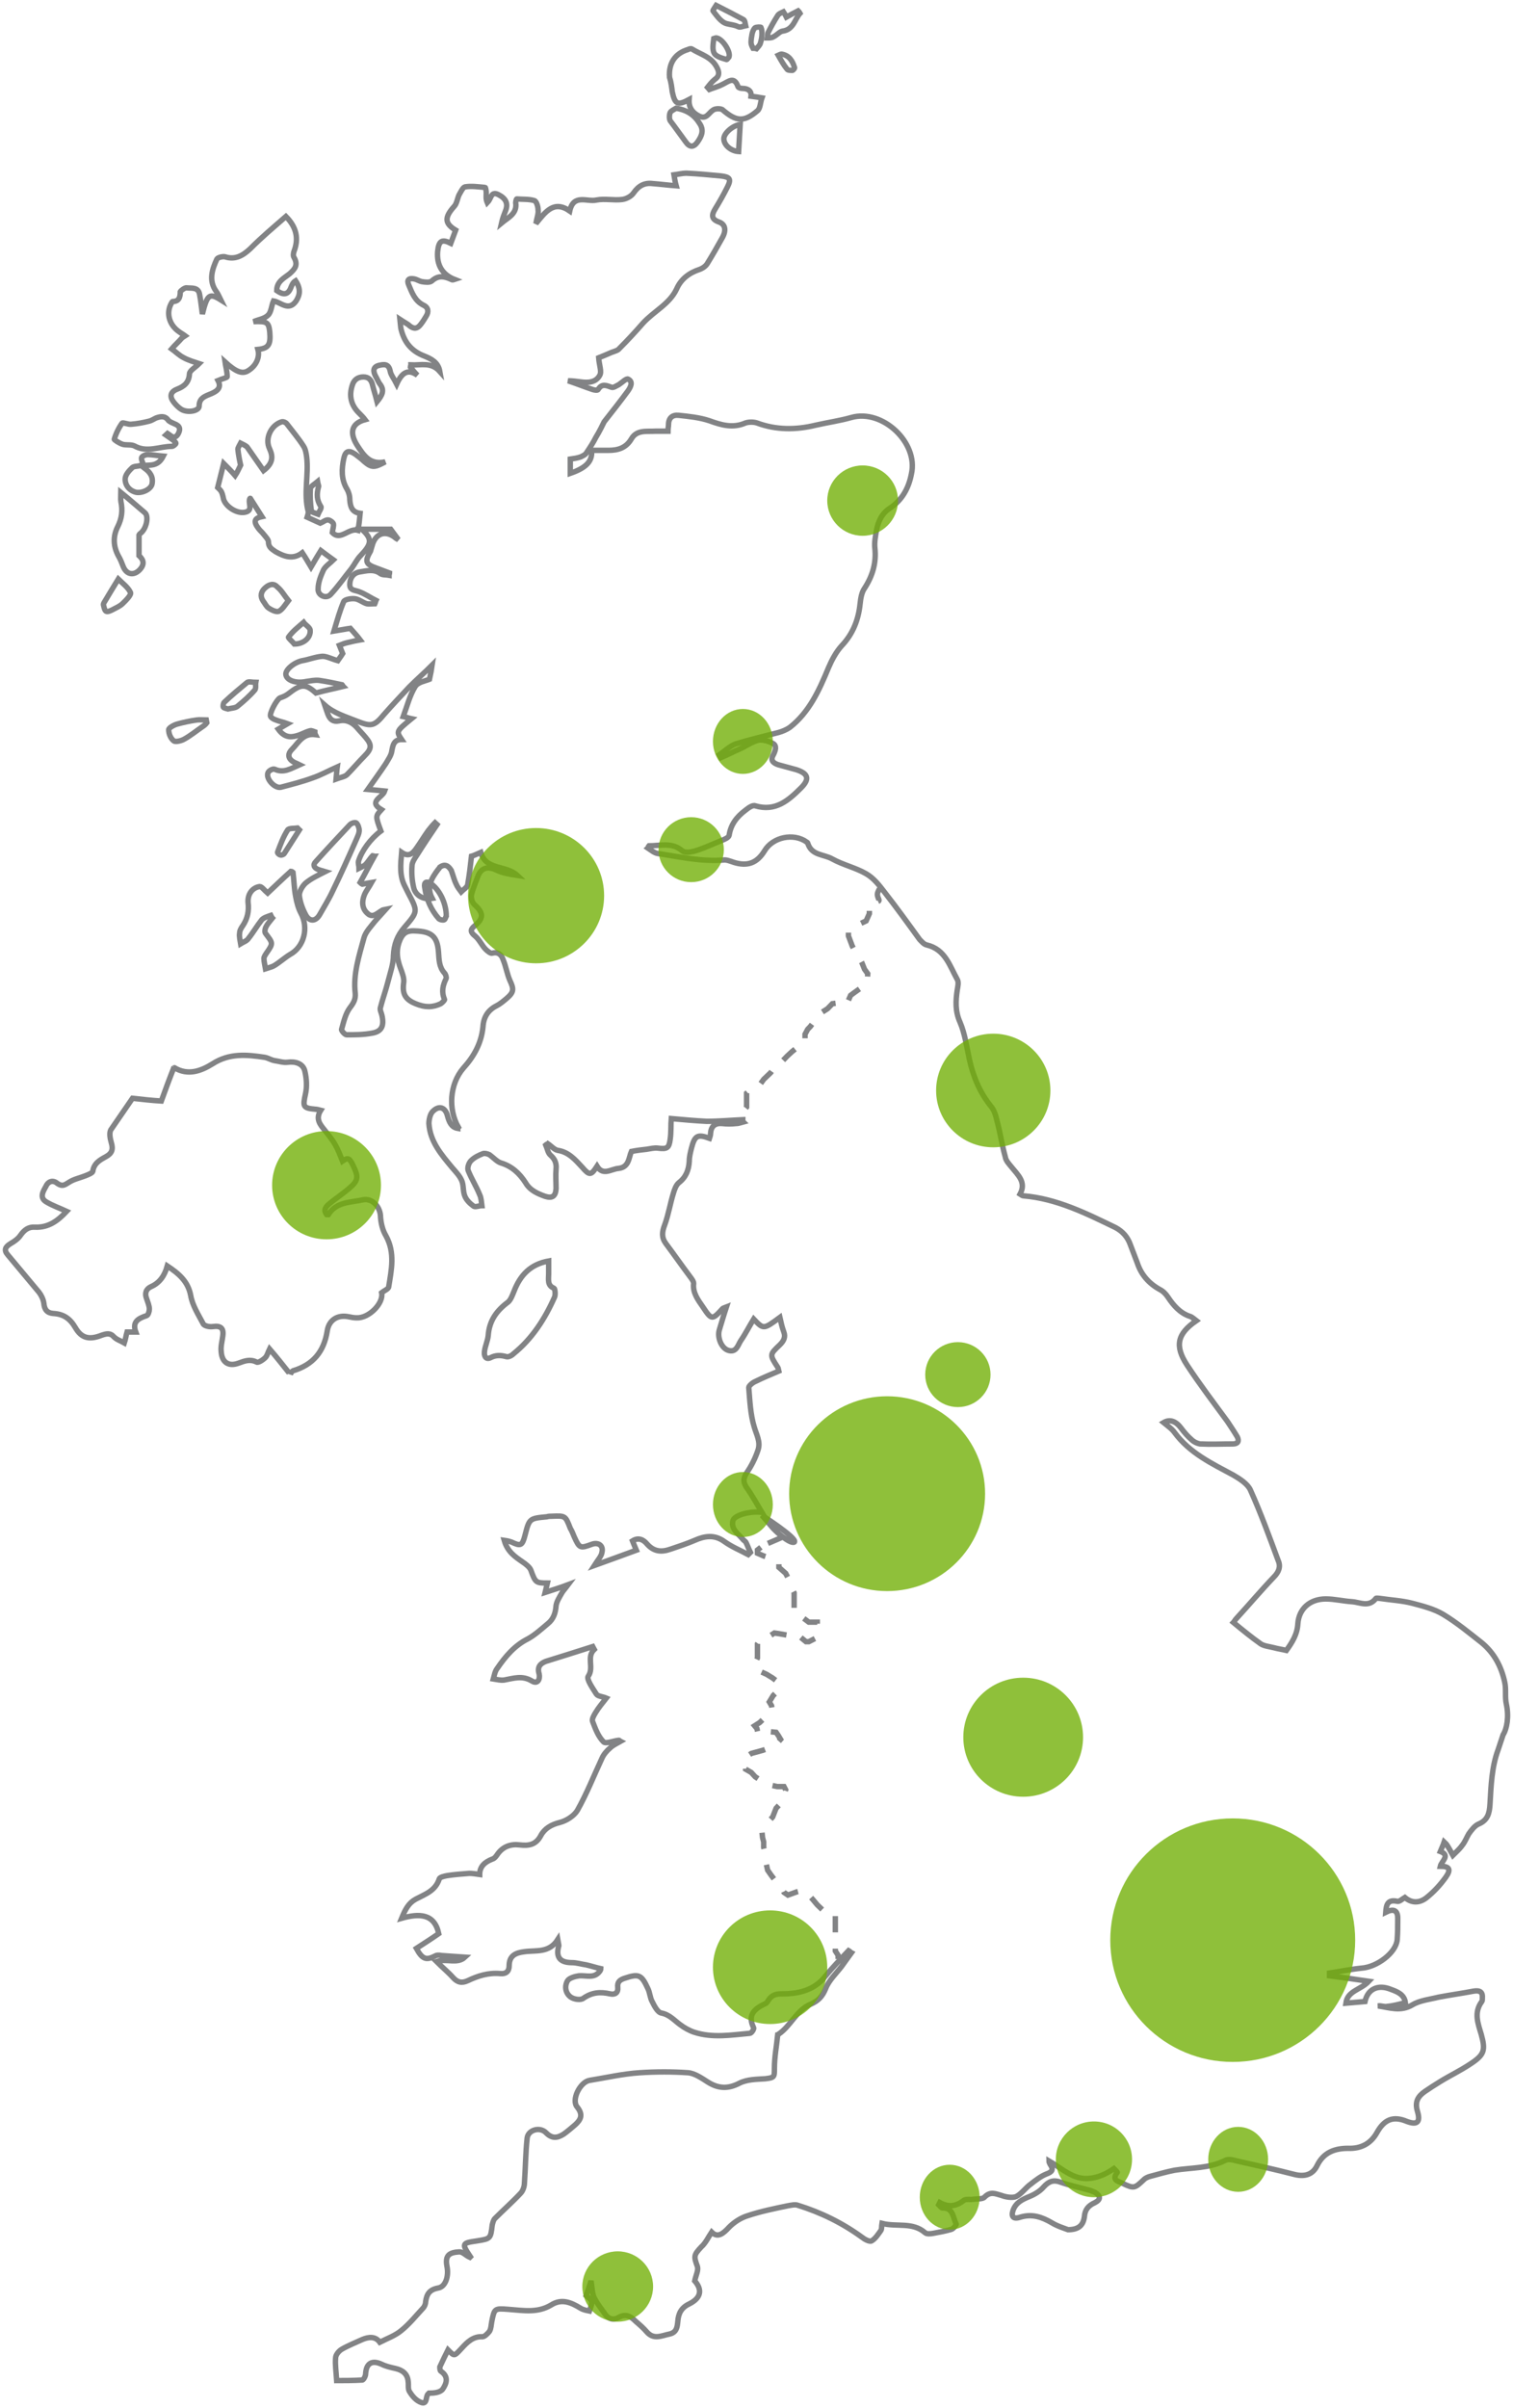 <?xml version="1.0" encoding="UTF-8"?>
<svg width="279px" height="444px" viewBox="0 0 279 444" version="1.1" xmlns="http://www.w3.org/2000/svg" xmlns:xlink="http://www.w3.org/1999/xlink">
    <!-- Generator: Sketch 51.3 (57544) - http://www.bohemiancoding.com/sketch -->
    <title>map</title>
    <desc>Created with Sketch.</desc>
    <defs></defs>
    <g id="Zipcares-Resume-Lander" stroke="none" stroke-width="1" fill="none" fill-rule="evenodd">
        <g id="PUB_JBIO_UK_LandingPage_201809_ver2" transform="translate(-277, -660)">
            <g id="1_Map" transform="translate(278, 661)">
                <g id="map">
                    <path d="M276.775,313.176 C276.473,311.862 276.775,310.449 276.473,309.137 C275.87,306.308 274.562,303.784 272.246,301.866 C269.931,300.048 267.616,298.13 265.1,296.615 C263.389,295.605 261.376,295.1 259.464,294.595 C257.551,294.09 255.438,293.989 253.425,293.685 C253.224,293.685 252.82,293.585 252.721,293.685 C251.412,295.402 249.801,294.392 248.291,294.292 C246.682,294.19 245.07,293.787 243.46,293.787 C240.541,293.787 238.528,295.605 238.328,298.332 C238.226,300.351 237.22,301.866 236.213,303.279 C235.408,303.078 234.604,302.976 233.898,302.774 C233.094,302.573 232.088,302.471 231.483,302.068 C229.773,300.856 228.161,299.543 226.45,298.13 C226.552,298.029 226.753,297.625 227.055,297.322 C229.369,294.797 231.584,292.171 233.898,289.748 C234.805,288.838 235.207,287.828 234.703,286.719 C233.094,282.376 231.483,277.933 229.571,273.691 C229.068,272.581 227.658,271.671 226.45,270.964 C222.526,268.845 218.398,266.925 215.58,263.088 C215.077,262.381 214.172,261.776 213.567,261.271 C214.775,260.563 215.882,261.068 216.788,262.281 C217.392,263.088 217.997,263.796 218.701,264.4 C219.103,264.805 219.708,265.107 220.311,265.209 C222.324,265.31 224.337,265.209 226.35,265.209 C227.256,265.209 227.558,264.704 227.155,263.896 C226.552,262.886 225.947,261.978 225.343,261.068 C222.827,257.636 220.211,254.202 217.895,250.668 C215.58,247.133 216.083,244.911 219.606,242.488 C219.204,242.184 218.801,241.781 218.398,241.679 C216.587,241.075 215.379,239.66 214.372,238.145 C213.971,237.54 213.467,237.035 212.862,236.732 C210.849,235.62 209.441,234.006 208.736,231.885 C208.333,230.773 207.83,229.562 207.428,228.452 C206.925,227.037 206.018,226.027 204.71,225.321 C199.275,222.695 193.841,219.969 187.7,219.464 C187.599,219.464 187.398,219.363 187.096,219.16 C188.305,216.94 186.694,215.626 185.487,214.111 C185.083,213.606 184.48,213.001 184.379,212.295 C183.776,210.174 183.474,207.952 182.869,205.731 C182.668,204.822 182.366,203.711 181.763,203.003 C179.648,200.379 178.441,197.449 177.737,194.219 C177.234,191.895 176.932,189.573 176.025,187.453 C175.119,185.433 175.221,183.515 175.521,181.495 C175.622,180.889 175.823,180.081 175.521,179.576 C174.112,177.052 173.307,174.022 169.886,173.213 C169.383,173.113 168.979,172.608 168.577,172.203 C166.463,169.276 164.35,166.348 162.136,163.52 C161.13,162.207 160.123,160.894 158.713,160.086 C156.802,158.976 154.486,158.471 152.473,157.36 C150.862,156.451 148.648,156.754 147.943,154.432 C147.943,154.331 147.743,154.331 147.743,154.23 C145.327,152.512 141.503,153.321 139.993,155.845 C138.583,158.168 136.771,158.774 134.255,157.966 C133.651,157.764 132.948,157.461 132.343,157.561 C128.216,157.865 124.291,156.956 120.265,156.35 C119.661,156.249 119.057,155.744 118.453,155.34 C118.554,155.239 118.554,155.036 118.654,154.936 C120.768,154.936 122.883,154.23 124.794,155.845 C125.399,156.35 126.706,156.046 127.612,155.744 C129.122,155.239 130.632,154.532 132.142,153.927 C132.645,153.725 133.349,153.422 133.451,153.017 C133.752,150.997 134.859,149.584 136.47,148.373 C136.974,147.968 137.778,147.363 138.281,147.565 C142.006,148.676 144.421,146.555 146.737,144.232 C148.346,142.617 148.045,141.607 145.83,140.899 C144.724,140.597 143.616,140.294 142.509,139.991 C141.603,139.688 141,139.183 141.603,138.173 C142.006,137.365 142.307,136.457 141.503,136.053 C140.797,135.649 139.691,135.345 138.885,135.447 C137.677,135.75 136.57,136.558 135.464,137.063 C134.255,137.568 133.148,138.173 131.941,138.678 C131.84,138.476 131.739,138.374 131.638,138.173 C132.645,137.467 133.551,136.558 134.658,136.154 C137.275,135.345 139.892,134.74 142.609,134.033 C143.314,133.83 144.019,133.528 144.622,133.124 C148.246,130.296 150.058,126.256 151.769,122.117 C152.372,120.702 153.177,119.188 154.184,118.078 C156.298,115.856 157.305,113.231 157.607,110.302 C157.707,109.292 157.908,108.182 158.411,107.475 C159.921,105.152 160.626,102.729 160.324,100.001 C160.223,98.991 160.424,97.881 160.626,96.771 C160.927,95.155 161.633,93.64 163.041,92.731 C165.357,91.217 166.564,88.995 167.067,86.368 C168.376,80.613 161.732,74.352 155.995,75.968 C153.882,76.574 151.668,76.877 149.453,77.382 C145.73,78.29 142.106,78.29 138.583,76.978 C137.98,76.775 137.073,76.775 136.47,76.978 C134.155,77.988 132.041,77.382 129.827,76.574 C128.015,75.968 126.002,75.765 124.09,75.564 C122.982,75.463 122.278,76.069 122.278,77.28 C122.278,77.584 122.177,77.988 122.177,78.493 L119.863,78.493 C118.252,78.594 116.44,78.19 115.434,79.907 C114.427,81.623 112.917,82.027 111.206,82.027 L108.086,82.027 C108.289,84.047 107.08,85.259 104.161,86.268 L104.161,83.643 C104.865,83.542 105.469,83.441 106.073,83.239 C106.476,83.037 106.979,82.834 107.18,82.431 C107.785,81.522 108.388,80.613 108.891,79.604 C109.193,79.099 109.495,78.594 109.798,77.988 C109.999,77.584 110.2,77.18 110.401,76.775 C111.911,74.857 113.421,72.939 114.831,71.02 C115.232,70.414 115.837,69.404 114.831,68.899 C114.528,68.696 113.723,69.505 113.119,69.909 C112.716,70.111 112.112,70.515 111.811,70.414 C110.904,70.111 109.999,69.606 109.295,70.818 C109.193,71.02 108.59,70.919 108.289,70.818 C106.779,70.313 105.269,69.706 103.759,69.201 C104.564,69.201 105.269,69.303 106.073,69.404 C107.482,69.606 108.891,69.505 109.596,68.192 C109.999,67.486 109.495,66.375 109.395,64.961 C109.898,64.759 110.904,64.355 111.811,63.951 C112.315,63.749 112.917,63.647 113.219,63.244 C114.729,61.73 116.138,60.215 117.547,58.598 C119.56,56.378 122.479,55.064 123.788,52.237 C124.593,50.42 126.103,49.309 127.915,48.703 C128.518,48.5 129.122,48.097 129.425,47.592 C130.431,45.975 131.336,44.361 132.242,42.745 C132.948,41.431 132.745,40.321 131.538,39.916 C130.129,39.412 130.229,38.605 130.833,37.595 C131.638,36.282 132.444,34.867 133.148,33.455 C133.853,32.041 133.651,31.637 131.941,31.435 C129.827,31.233 127.713,31.031 125.599,30.93 C124.794,30.93 124.09,31.132 123.284,31.233 C123.386,31.838 123.486,32.546 123.687,33.253 C122.278,33.152 120.768,32.95 119.36,32.848 C117.85,32.647 116.742,33.253 115.837,34.565 C115.434,35.171 114.528,35.676 113.723,35.777 C112.213,35.979 110.502,35.575 108.992,35.877 C107.282,36.282 104.766,34.666 104.06,37.897 C101.141,35.877 99.632,37.999 97.82,40.22 C98.021,39.11 98.323,38.402 98.224,37.696 C98.224,37.09 97.921,36.08 97.518,35.979 C96.512,35.676 95.404,35.777 94.297,35.676 C94.198,35.676 94.096,36.181 94.096,36.382 C94.398,38.402 92.688,39.11 91.479,40.119 C91.681,39.211 91.982,38.504 92.284,37.696 C92.688,36.484 92.284,35.575 90.875,34.867 C89.668,34.262 89.567,35.372 89.165,35.979 C89.063,36.08 88.963,36.282 88.862,36.382 C88.56,35.676 88.662,35.171 88.662,34.565 C88.662,34.262 88.56,33.556 88.46,33.556 C87.252,33.455 85.943,33.253 84.736,33.455 C84.333,33.556 83.93,34.464 83.629,34.969 C83.326,35.676 83.226,36.585 82.723,37.09 C80.911,39.11 81.012,40.22 83.025,41.431 C82.723,42.24 82.421,43.048 82.12,43.856 C80.508,43.048 79.904,43.351 79.703,45.371 C79.502,47.794 80.508,49.612 82.823,50.52 C82.521,50.622 82.32,50.622 82.219,50.52 C80.911,49.915 79.804,49.713 78.597,50.824 C78.193,51.127 77.388,51.025 76.784,50.925 C76.281,50.824 75.878,50.52 75.375,50.42 C74.369,50.218 73.966,50.622 74.369,51.529 C74.973,52.944 75.476,54.459 77.087,55.267 C77.992,55.671 78.094,56.479 77.59,57.286 C77.287,57.791 76.986,58.296 76.584,58.801 C75.979,59.608 75.375,59.71 74.571,59.103 C74.167,58.7 73.664,58.498 72.758,57.892 C72.859,58.801 72.859,59.306 72.96,59.71 C73.564,62.133 74.872,63.749 77.287,64.657 C78.495,65.162 79.804,65.769 80.107,67.486 C78.495,65.667 76.584,66.375 74.771,66.274 C74.771,66.375 74.671,66.577 74.671,66.677 C75.074,67.182 75.476,67.687 75.979,68.192 C74.167,66.88 73.061,67.789 72.154,69.808 C71.651,68.798 71.048,68.092 70.947,67.385 C70.645,65.971 69.739,66.172 68.833,66.375 C67.726,66.677 67.826,67.486 68.229,68.294 C68.532,68.798 68.732,69.404 69.135,69.909 C69.94,71.02 69.437,71.929 68.532,73.04 C68.229,71.828 67.927,70.919 67.726,70.111 C67.525,69.101 67.022,68.495 66.016,68.495 C65.009,68.495 64.304,69 64.003,69.909 C63.297,71.929 63.7,73.746 65.31,75.26 C65.612,75.564 66.016,75.968 66.317,76.372 C63.7,77.079 63.5,78.897 64.807,81.017 C66.115,83.037 67.223,84.754 70.042,84.148 C68.029,85.259 67.525,85.259 66.115,84.047 C65.612,83.542 65.009,83.138 64.506,82.734 C63.297,81.926 62.693,82.128 62.391,83.542 C61.99,85.461 61.888,87.378 62.996,89.197 C63.297,89.702 63.5,90.408 63.5,91.116 C63.599,92.427 63.901,93.437 65.411,93.64 C65.31,94.751 65.21,95.66 65.009,96.771 C63.297,96.266 61.787,98.79 60.278,97.175 C60.378,96.467 60.58,95.962 60.48,95.559 C60.378,95.256 59.774,94.852 59.474,94.852 C58.97,94.852 58.567,95.256 58.063,95.457 C57.359,95.155 56.554,94.751 55.648,94.347 C55.748,94.044 55.849,93.64 55.849,93.337 C54.944,90.005 55.951,86.571 55.547,83.239 C55.448,82.532 55.346,81.824 54.944,81.219 C54.037,79.805 52.931,78.493 51.925,77.18 C51.723,76.877 51.219,76.675 50.918,76.775 C49.005,77.382 47.797,79.805 48.703,81.724 C49.409,83.239 49.307,84.451 47.596,85.764 C46.589,84.349 45.583,82.834 44.576,81.421 C44.274,81.118 43.771,80.916 43.37,80.714 C43.167,81.118 42.866,81.522 42.866,81.824 C42.966,82.834 43.167,83.844 43.37,84.754 C43.067,85.359 42.765,86.066 42.363,86.672 C41.758,85.965 41.054,85.259 40.248,84.451 C39.847,86.066 39.544,87.278 39.141,88.893 C39.242,88.995 39.645,89.298 39.847,89.702 C40.047,90.106 40.148,90.712 40.248,91.116 C40.752,92.529 42.765,93.741 44.174,93.438 C45.784,93.135 44.677,91.721 45.08,90.914 C45.08,90.914 45.18,90.813 45.18,90.914 C45.886,92.024 46.589,93.135 47.294,94.246 C45.886,94.549 45.684,95.155 46.69,96.468 C46.992,96.872 47.294,97.074 47.596,97.477 C47.998,97.982 48.502,98.487 48.502,98.891 C48.502,99.901 49.106,100.204 49.81,100.709 C51.422,101.618 53.031,102.224 54.742,100.911 C55.346,101.82 55.748,102.527 56.352,103.536 C57.057,102.325 57.661,101.315 58.164,100.507 C58.97,101.113 59.774,101.719 60.48,102.224 C59.875,102.83 59.07,103.334 58.667,104.041 C58.164,105.152 57.661,106.364 57.661,107.576 C57.56,108.788 59.171,109.494 59.977,108.586 C61.385,107.071 62.493,105.455 63.8,103.839 C64.404,103.032 64.807,102.123 65.512,101.416 C67.525,99.295 67.726,98.386 65.713,96.569 L71.048,96.569 C71.349,96.973 71.852,97.679 72.456,98.487 C72.255,98.386 72.055,98.285 71.953,98.184 C70.141,96.67 68.229,97.276 67.625,99.598 C67.525,99.901 67.424,100.305 67.323,100.608 C66.216,102.527 66.417,103.032 68.43,103.738 C69.236,104.041 70.042,104.344 70.846,104.647 C70.846,104.748 70.745,104.849 70.745,105.051 C70.242,104.95 69.538,105.051 69.135,104.748 C67.927,103.839 66.619,104.243 65.31,104.445 C64.102,104.647 63.5,105.657 63.5,106.768 C63.5,107.879 64.404,107.778 65.21,108.081 C66.317,108.485 67.323,109.191 68.33,109.696 C68.229,109.898 68.229,110.1 68.128,110.302 C67.625,110.302 67.022,110.403 66.619,110.302 C65.914,110.1 65.21,109.494 64.506,109.393 C63.8,109.292 62.593,109.494 62.391,109.898 C61.687,111.514 61.184,113.332 60.58,115.351 C61.888,115.149 62.794,114.947 63.599,114.846 C64.203,115.553 64.807,116.159 65.411,116.967 C64.807,117.068 63.901,117.27 63.096,117.472 C62.593,117.573 62.089,117.775 61.586,117.977 C61.787,118.482 61.99,118.987 62.19,119.492 C61.888,119.997 61.487,120.501 61.284,120.804 C60.177,120.501 59.271,119.997 58.467,119.997 C57.158,120.098 55.951,120.602 54.742,120.804 C53.232,121.107 51.521,122.521 51.723,123.43 C51.925,124.44 53.534,125.046 55.448,124.642 C56.252,124.541 57.057,124.339 57.862,124.44 C59.271,124.642 60.68,124.945 62.089,125.248 C62.19,125.349 62.19,125.45 62.291,125.551 C60.68,125.955 59.07,126.257 57.258,126.762 C55.346,125.046 54.541,125.046 52.226,126.863 C51.723,127.266 51.219,127.469 50.615,127.671 C50.011,127.974 48.602,130.6 48.905,131.105 C49.106,131.408 49.508,131.61 49.81,131.711 C50.515,132.013 51.219,132.114 52.024,132.417 C51.32,132.82 50.817,133.124 50.313,133.427 C51.32,134.84 52.428,135.043 53.735,134.639 C54.541,134.437 55.346,133.932 56.151,133.73 C56.454,133.629 56.755,133.831 57.057,133.932 C57.057,134.134 57.057,134.235 57.158,134.437 C54.843,134.134 54.037,135.952 52.83,137.164 C51.925,138.072 52.125,138.981 53.333,139.587 C53.534,139.688 53.836,139.789 54.239,139.991 C52.628,140.698 51.32,141.607 49.609,140.799 C49.307,140.698 48.502,141.102 48.402,141.506 C47.998,142.617 49.71,144.433 50.817,144.131 C52.729,143.626 54.742,143.122 56.654,142.414 C58.164,141.909 59.573,141.102 61.184,140.394 C61.083,141.102 61.083,141.607 60.983,142.617 C61.787,142.314 62.593,142.213 62.996,141.809 C64.102,140.698 65.109,139.486 66.216,138.374 C67.525,137.063 67.625,136.355 66.417,134.942 C65.914,134.335 65.31,133.73 64.807,133.124 C63.901,132.114 62.794,131.61 61.487,131.912 C60.48,132.114 59.875,131.711 59.474,130.701 C59.271,130.095 59.07,129.59 58.869,128.984 C60.58,130.499 62.693,131.105 64.706,131.912 C67.323,132.922 67.927,133.023 69.739,130.801 C71.249,129.085 72.859,127.368 74.469,125.652 C75.878,124.237 77.388,122.925 78.697,121.612 C78.597,122.319 78.395,123.329 78.193,124.237 C77.489,124.541 76.081,124.742 75.577,125.551 C74.571,127.166 74.068,129.186 73.362,131.105 C73.865,131.206 74.369,131.408 74.872,131.509 C72.055,133.83 72.055,133.83 73.061,135.345 C71.651,135.345 71.45,136.355 71.249,137.467 C71.148,138.274 70.545,139.082 70.141,139.789 C69.135,141.304 68.029,142.819 66.82,144.535 C68.029,144.636 68.934,144.737 69.94,144.838 C69.538,146.05 66.82,146.757 69.336,148.272 C68.229,149.482 68.229,149.482 69.236,152.21 C67.323,153.624 65.713,155.845 65.109,157.764 C65.009,158.168 65.21,158.673 65.21,159.076 C65.612,158.875 66.115,158.673 66.417,158.37 C66.921,157.865 67.223,157.259 67.726,156.754 C67.826,156.754 67.927,156.855 68.029,156.855 C67.122,158.471 66.317,160.086 65.411,161.702 C65.512,161.803 65.612,161.904 65.813,162.005 C66.317,161.904 66.921,161.803 67.525,161.702 C67.022,162.61 66.519,163.217 66.216,163.924 C65.713,165.135 65.713,166.448 66.719,167.357 C67.726,168.367 68.532,167.357 69.437,166.852 C69.538,166.751 69.638,166.751 70.141,166.649 C69.336,167.559 68.732,168.164 68.128,168.872 C67.424,169.781 66.417,170.791 66.115,171.902 C65.21,175.233 64.102,178.566 64.506,182.101 C64.606,183.212 64.203,183.918 63.5,184.826 C62.693,185.938 62.391,187.351 61.99,188.766 C61.888,188.968 62.593,189.775 62.895,189.775 C64.506,189.775 66.016,189.775 67.625,189.472 C69.437,189.17 69.839,188.059 69.437,186.241 C69.336,185.736 69.035,185.231 69.135,184.826 C69.538,183.212 70.141,181.596 70.545,179.98 C70.947,178.364 71.551,176.748 71.551,175.133 C71.651,173.113 72.255,171.498 73.564,169.983 C76.081,167.054 76.081,167.054 74.268,163.62 C74.068,163.217 73.865,162.813 73.664,162.409 C72.658,160.491 72.859,158.471 73.061,156.148 C74.369,157.056 75.074,156.35 75.677,155.541 C76.482,154.432 77.187,153.22 77.992,152.109 C78.395,151.604 78.797,151.099 79.2,150.695 C79.3,150.796 79.502,150.897 79.603,150.997 C78.294,152.917 77.087,154.735 75.878,156.653 C75.476,157.259 74.973,157.966 74.973,158.673 C74.872,159.986 74.973,161.298 75.275,162.61 C75.577,164.025 76.986,164.934 78.697,164.63 C77.59,162.51 78.597,160.894 79.804,159.279 C79.904,159.178 80.005,159.076 80.107,158.875 C81.113,158.168 81.716,158.673 82.219,159.481 C82.521,160.289 82.723,161.197 83.126,162.005 C83.326,162.51 83.729,163.015 84.031,163.419 C84.434,163.015 85.139,162.61 85.239,162.105 C85.541,160.39 85.742,158.673 85.943,156.855 C86.346,156.754 86.95,156.451 87.655,156.148 C88.56,159.481 92.385,158.471 94.398,160.39 C93.089,160.188 91.681,159.986 90.473,159.38 C88.963,158.673 87.755,158.976 87.152,160.491 C86.749,161.601 86.245,162.712 85.943,163.924 C85.843,164.53 86.044,165.338 86.447,165.742 C88.159,167.256 88.258,168.266 86.547,169.679 C85.642,170.387 85.742,170.892 86.649,171.599 C87.453,172.305 87.856,173.315 88.56,174.022 C88.862,174.325 89.466,174.83 89.768,174.728 C90.875,174.426 91.479,175.032 91.781,175.941 C92.284,177.153 92.486,178.465 92.989,179.677 C93.794,181.394 93.794,181.899 92.385,183.111 C91.781,183.616 91.178,184.12 90.573,184.423 C88.963,185.231 88.159,186.544 88.057,188.361 C87.755,191.29 86.447,193.714 84.434,195.934 C81.917,198.864 81.616,203.508 83.528,206.841 C83.528,206.841 83.427,206.942 83.427,207.042 C82.219,206.841 81.817,205.832 81.515,204.721 C81.113,203.105 79.904,202.701 78.697,204.013 C78.294,204.518 78.094,205.428 78.094,206.135 C78.294,209.467 80.408,211.891 82.421,214.314 C83.025,215.021 83.729,215.728 84.133,216.636 C84.534,217.546 84.333,218.655 84.736,219.565 C85.038,220.272 85.642,220.878 86.346,221.383 C86.649,221.585 87.352,221.282 87.856,221.282 C87.755,220.575 87.755,219.868 87.453,219.262 C86.849,217.748 85.943,216.334 85.339,214.819 C85.139,214.314 85.44,213.405 85.843,213.001 C86.447,212.396 87.252,211.992 88.057,211.689 C88.359,211.587 88.862,211.689 89.265,211.891 C89.969,212.396 90.675,213.203 91.378,213.405 C93.391,214.011 94.801,215.324 95.908,217.041 C96.714,218.454 98.122,219.06 99.531,219.565 C100.839,219.969 101.443,219.565 101.544,218.151 C101.544,216.94 101.443,215.728 101.544,214.516 C101.645,213.506 101.343,212.698 100.538,211.992 C100.034,211.587 99.934,210.78 99.632,210.072 C99.733,209.972 99.934,209.972 100.034,209.871 C100.638,210.275 101.243,210.982 101.846,211.082 C103.859,211.386 105.067,212.799 106.375,214.213 C107.684,215.728 107.986,215.728 109.093,214.011 C110.2,215.829 111.71,214.516 113.018,214.415 C115.031,214.213 114.93,212.396 115.434,211.285 C116.44,211.082 117.347,210.982 118.252,210.881 C118.956,210.78 119.661,210.577 120.367,210.679 C121.976,210.881 122.38,210.679 122.58,209.062 C122.781,207.75 122.68,206.337 122.781,205.226 C125.096,205.428 127.21,205.63 129.323,205.731 C131.538,205.731 133.752,205.528 135.967,205.428 C135.967,205.528 135.967,205.731 136.067,205.832 C135.664,205.933 135.262,206.135 134.758,206.135 C133.853,206.236 133.047,206.236 132.142,206.135 C130.833,206.033 130.129,206.64 130.028,207.952 C130.028,208.255 129.928,208.557 129.827,208.861 C127.612,208.052 127.109,208.356 126.505,210.679 C126.304,211.487 126.103,212.295 126.103,213.101 C126.002,214.718 125.499,216.031 124.19,217.041 C123.687,217.445 123.386,218.252 123.184,218.959 C122.58,220.878 122.278,222.898 121.573,224.816 C121.07,226.129 120.969,227.139 121.775,228.249 C123.284,230.268 124.693,232.288 126.203,234.308 C126.505,234.713 126.909,235.218 126.909,235.62 C126.706,237.337 127.713,238.65 128.619,239.964 C130.229,242.386 130.33,242.386 132.242,240.267 C132.343,240.165 132.444,240.165 132.948,239.964 C132.444,241.478 132.041,242.891 131.638,244.204 C131.236,245.619 132.041,247.537 133.249,247.94 C134.758,248.445 135.06,247.032 135.564,246.224 C136.47,244.911 137.174,243.498 137.98,242.184 C139.791,244.104 139.791,244.104 142.81,241.881 C143.013,242.791 143.214,243.699 143.516,244.508 C143.918,245.518 143.516,246.224 142.81,246.931 C140.898,248.748 140.898,248.748 142.408,251.072 C142.509,251.173 142.509,251.375 142.609,251.778 C141.201,252.385 139.691,252.989 138.281,253.697 C137.778,253.899 137.073,254.504 137.073,254.807 C137.275,257.232 137.375,259.756 138.08,262.078 C138.483,263.493 139.288,264.805 138.784,266.32 C138.281,267.835 137.577,269.249 136.671,270.561 C135.967,271.671 136.067,272.379 136.771,273.389 C137.778,274.803 138.583,276.317 139.49,277.832 C137.677,277.528 134.457,278.235 134.155,279.347 C133.752,280.963 135.161,281.769 136.067,282.881 C136.268,283.082 136.47,283.184 136.57,283.386 C136.872,283.992 137.073,284.597 137.375,285.204 C137.275,285.304 137.073,285.507 136.974,285.607 C135.464,284.799 133.954,284.194 132.544,283.184 C130.732,281.871 128.922,282.174 127.109,282.982 C125.7,283.587 124.19,284.092 122.68,284.597 C120.969,285.204 119.56,285.102 118.252,283.587 C117.648,282.881 116.742,282.376 115.635,283.082 C115.837,283.587 116.038,284.092 116.341,284.799 C113.824,285.709 111.408,286.617 108.59,287.626 C109.295,286.517 109.898,285.911 109.999,285.204 C110.302,283.992 109.395,283.284 108.187,283.689 C105.973,284.497 105.872,284.497 104.865,282.274 C104.664,281.769 104.463,281.265 104.161,280.76 C103.256,278.438 103.256,278.438 100.74,278.538 C100.437,278.538 100.135,278.538 99.833,278.64 C96.612,278.943 96.612,278.943 95.807,282.072 C95.304,283.992 95.002,284.092 93.291,283.284 C92.989,283.184 92.688,283.082 91.982,282.982 C92.586,285.102 93.995,286.012 95.304,286.921 C95.908,287.323 96.714,287.93 96.914,288.536 C97.72,290.758 97.82,290.858 99.934,290.858 C99.833,291.263 99.733,291.768 99.531,292.576 C101.041,292.071 102.148,291.768 103.759,291.161 C103.154,291.97 102.753,292.373 102.551,292.778 C102.148,293.484 101.645,294.292 101.544,294.999 C101.443,296.412 101.041,297.524 100.034,298.332 C98.827,299.341 97.619,300.451 96.31,301.159 C93.895,302.371 92.185,304.391 90.675,306.612 C90.271,307.117 90.172,307.823 89.969,308.53 C90.675,308.632 91.278,308.833 91.982,308.733 C93.694,308.43 95.304,307.823 97.115,308.935 C98.122,309.54 98.625,308.632 98.424,307.622 C98.021,306.308 98.625,305.703 99.632,305.298 C102.551,304.391 105.469,303.481 108.289,302.573 C108.388,302.774 108.489,302.876 108.59,303.078 C107.08,304.491 108.59,306.41 107.482,308.025 C107.08,308.53 108.289,310.248 108.992,311.357 C109.295,311.762 110.099,311.762 110.805,312.064 C110.099,312.974 109.395,313.782 108.792,314.792 C108.489,315.297 108.086,316.004 108.289,316.406 C108.792,317.72 109.295,319.133 110.302,320.143 C110.703,320.548 112.112,319.941 113.119,319.841 C113.219,319.841 113.219,319.941 113.421,320.043 C112.716,320.446 112.012,320.75 111.508,321.255 C110.904,321.76 110.302,322.466 109.999,323.172 C108.489,326.405 107.18,329.736 105.469,332.766 C104.865,333.775 103.456,334.685 102.25,334.988 C100.638,335.392 99.43,336.099 98.727,337.412 C97.82,339.129 96.512,339.329 94.801,339.129 C93.191,338.927 91.681,339.431 90.675,340.946 C90.473,341.249 90.172,341.653 89.768,341.754 C88.46,342.259 87.453,343.067 87.453,344.582 C86.749,344.481 86.146,344.379 85.541,344.379 C84.232,344.481 82.823,344.582 81.515,344.784 C80.911,344.883 80.107,345.086 80.005,345.388 C79.3,347.611 77.388,348.216 75.677,349.126 C74.369,349.833 73.765,350.942 73.061,352.66 C76.281,351.75 79.1,351.75 79.904,355.487 C78.597,356.397 77.187,357.304 75.778,358.214 C76.885,360.234 77.59,360.436 79.2,359.628 C79.502,359.426 80.005,359.426 80.408,359.526 C81.817,359.628 83.326,359.729 84.736,359.829 C83.326,361.143 81.414,360.031 79.502,360.638 C80.61,361.749 81.616,362.555 82.521,363.565 C83.326,364.475 84.133,364.677 85.239,364.172 C87.152,363.263 89.063,362.657 91.278,362.858 C92.284,362.96 92.888,362.455 92.888,361.446 C92.888,359.526 94.096,359.021 95.707,358.819 C97.82,358.516 100.237,359.123 101.846,356.598 C101.947,357.204 102.047,357.506 102.047,357.709 C101.443,359.829 102.25,360.839 104.463,360.839 C105.369,360.839 106.276,361.143 107.08,361.244 C107.986,361.446 108.891,361.749 109.798,361.951 C109.798,362.051 109.697,362.353 109.495,362.555 C108.489,363.768 107.08,363.162 105.772,363.263 C105.067,363.363 103.96,363.667 103.658,364.172 C103.054,365.182 103.256,366.495 104.263,367.202 C104.865,367.605 106.073,367.808 106.577,367.403 C108.187,366.293 109.697,366.192 111.508,366.595 C112.414,366.798 113.018,366.393 112.917,365.383 C112.818,364.475 113.219,364.07 114.025,363.768 C116.742,362.858 117.245,362.96 118.453,365.585 C118.857,366.393 118.857,367.303 119.258,368.009 C119.661,368.817 120.265,370.029 120.969,370.129 C122.479,370.432 123.284,371.442 124.392,372.251 C125.197,372.857 126.103,373.362 127.008,373.664 C130.431,374.775 133.853,374.168 137.275,373.866 C137.577,373.866 138.08,373.059 137.98,372.857 C136.771,370.432 138.18,369.322 140.093,368.412 C140.395,368.312 140.596,367.908 140.797,367.605 C141.401,366.798 142.106,366.595 143.112,366.595 C146.233,366.595 149.151,365.99 151.266,363.263 C152.574,361.648 154.084,360.133 155.492,358.618 C155.694,358.719 155.795,358.921 155.995,359.021 C155.392,359.829 154.789,360.739 154.184,361.546 C153.177,362.858 151.869,364.07 151.266,365.585 C150.661,367.1 149.856,367.908 148.447,368.514 C145.83,369.624 144.823,372.554 142.509,374.068 C142.509,374.068 142.509,374.168 142.408,374.168 C142.207,376.188 141.804,378.208 141.804,380.329 C141.804,381.945 141.804,382.046 140.093,382.247 C138.483,382.349 136.771,382.349 135.362,383.055 C133.249,384.167 131.438,384.065 129.525,382.854 C128.418,382.147 127.109,381.237 125.902,381.137 C122.982,380.935 119.963,380.935 116.943,381.137 C113.824,381.339 110.805,382.045 107.684,382.55 C105.973,382.854 104.263,386.186 105.469,387.499 C106.577,388.913 106.073,389.821 105.067,390.731 C104.362,391.335 103.658,391.942 102.953,392.447 C101.846,393.153 100.839,393.355 99.733,392.245 C98.625,391.033 96.411,391.638 96.211,393.153 C95.908,395.88 95.908,398.707 95.707,401.434 C95.707,402.142 95.404,402.948 95.002,403.353 C93.492,404.968 91.781,406.483 90.271,407.998 C89.969,408.3 89.869,408.805 89.768,409.21 C89.466,411.735 89.466,411.735 86.95,412.139 C84.133,412.542 84.133,412.644 85.742,415.066 L85.642,415.168 C84.937,414.864 84.333,414.158 83.729,414.158 C82.018,414.259 81.012,414.663 81.414,416.784 C81.817,418.703 81.113,420.62 79.804,420.823 C78.193,421.125 77.69,421.933 77.489,423.348 C77.489,423.752 77.287,424.257 76.986,424.56 C75.677,425.972 74.469,427.487 72.96,428.699 C71.852,429.609 70.443,430.114 69.035,430.821 C68.229,429.709 67.022,429.811 65.813,430.316 C64.506,430.922 63.197,431.426 61.99,432.133 C61.487,432.436 60.882,433.143 60.882,433.748 C60.781,434.961 60.983,436.273 61.083,437.889 C62.391,437.889 64.102,437.889 65.813,437.787 C66.016,437.787 66.417,437.08 66.417,436.678 C66.519,434.758 67.525,434.051 69.336,434.86 C70.141,435.263 71.048,435.466 71.953,435.668 C73.262,435.971 74.167,436.678 74.268,438.09 C74.369,438.697 74.167,439.505 74.571,440.01 C75.074,440.817 75.778,441.625 76.684,441.929 C77.791,442.332 77.489,440.919 77.891,440.414 C77.992,440.312 77.992,440.312 78.094,440.212 C78.999,440.212 80.107,440.11 80.61,439.505 C81.313,438.495 81.817,437.182 80.307,436.173 C80.107,436.071 80.107,435.566 80.107,435.365 C80.61,434.253 81.113,433.243 81.616,432.233 C82.823,433.446 82.723,433.446 84.133,431.931 C85.139,430.821 86.245,429.709 87.956,429.811 C88.359,429.811 88.963,429.204 89.265,428.801 C89.567,428.296 89.567,427.589 89.668,427.084 C90.172,424.56 90.172,424.56 92.788,424.762 C95.505,424.963 98.122,425.468 100.638,423.953 C102.551,422.742 104.263,423.448 106.073,424.56 C106.577,424.863 107.18,424.963 107.684,425.065 C107.885,424.458 108.187,423.853 108.086,423.348 C107.986,422.843 107.382,422.54 107.08,422.237 C107.382,421.428 107.684,420.52 107.986,419.511 C108.187,420.722 108.187,421.63 108.489,422.438 C108.992,423.55 109.898,424.66 110.603,425.669 C111.206,426.579 112.213,426.781 113.018,426.276 C114.427,425.468 115.334,426.074 116.239,426.982 C116.943,427.589 117.648,428.194 118.252,428.902 C119.56,430.417 120.969,429.609 122.479,429.306 C123.788,429.002 123.889,427.992 123.989,426.982 C124.09,425.569 124.593,424.458 126.103,423.752 C128.317,422.64 128.518,421.125 127.109,419.511 C127.31,418.501 127.814,417.591 127.612,416.884 C126.909,414.966 126.909,414.764 128.317,413.25 C129.122,412.542 129.625,411.432 130.229,410.522 C131.336,411.634 132.343,410.825 133.451,409.614 C134.356,408.705 135.564,407.898 136.872,407.493 C139.288,406.686 141.804,406.181 144.22,405.676 C144.823,405.575 145.629,405.373 146.132,405.575 C150.359,406.888 154.285,408.805 157.908,411.432 C158.411,411.835 159.318,412.34 159.719,412.139 C160.424,411.735 160.927,410.927 161.431,410.22 C161.633,409.917 161.531,409.512 161.633,408.907 C164.35,409.614 167.268,408.604 169.583,410.624 C169.886,410.927 170.691,410.825 171.195,410.725 C172.301,410.522 173.409,410.32 174.415,410.017 C174.817,409.917 175.422,409.109 175.32,409.007 C174.717,407.898 174.817,405.978 172.804,406.08 C172.603,406.08 172.301,405.676 172.099,405.473 L172.301,405.07 C173.912,405.978 175.32,405.776 176.73,404.666 C177.132,404.363 177.938,404.565 178.441,404.463 C179.145,404.363 180.253,404.463 180.554,404.06 C181.661,402.948 182.567,403.453 183.674,403.756 C184.48,404.06 185.687,404.261 186.392,403.958 C187.398,403.453 188.103,402.344 189.109,401.637 C190.016,400.929 190.921,400.223 191.927,399.819 C193.036,399.414 193.337,399.011 192.632,398.001 C192.532,397.799 192.431,397.597 192.431,397.394 C194.344,398.506 196.155,400.122 198.168,400.526 C200.181,400.929 202.396,400.223 204.409,398.809 C204.61,399.011 205.113,399.516 205.012,399.516 C203.906,401.031 205.314,401.132 206.018,401.536 C208.133,402.545 208.233,402.444 209.945,400.829 C210.246,400.526 210.749,400.324 211.152,400.223 C212.662,399.819 214.07,399.414 215.58,399.112 C218.701,398.607 221.921,398.809 224.94,397.294 C225.444,396.991 226.35,397.193 227.055,397.394 C230.677,398.203 234.302,399.011 237.825,399.919 C239.636,400.324 241.044,399.919 241.851,398.304 C243.057,395.78 245.172,395.073 247.587,395.073 C250.002,395.174 251.814,394.164 252.922,392.144 C254.23,389.821 255.84,389.014 258.458,390.125 C260.369,390.831 260.974,390.226 260.369,388.206 C259.866,386.489 260.471,385.479 261.779,384.571 C262.684,383.965 263.59,383.359 264.596,382.752 C266.408,381.642 268.321,380.732 270.132,379.521 C272.749,377.805 272.95,376.997 272.145,374.068 C271.542,372.049 270.736,370.029 272.246,368.009 C272.347,367.909 272.347,367.605 272.347,367.404 C272.447,366.293 271.944,365.889 270.736,366.09 C268.622,366.495 266.408,366.798 264.295,367.202 C262.684,367.605 260.773,367.808 259.464,368.614 C257.25,369.928 255.237,369.119 253.122,368.817 C253.626,368.716 254.23,369.019 254.734,368.918 C255.84,368.817 257.048,368.514 258.155,368.211 C257.954,366.697 256.645,366.192 255.538,365.788 C253.122,364.778 251.211,365.687 250.708,368.009 C249.6,368.109 248.393,368.211 247.185,368.312 C247.486,365.99 249.903,365.889 251.412,364.273 C248.695,363.869 246.479,363.565 244.165,363.263 L244.165,362.758 C246.178,362.455 248.09,362.051 250.103,361.85 C252.922,361.648 256.445,359.021 256.645,356.598 C256.747,355.286 256.747,353.972 256.747,352.66 C256.747,351.145 255.941,350.842 254.531,351.549 C254.632,350.237 254.833,349.126 256.645,349.53 C257.048,349.631 257.551,349.126 258.054,348.823 C259.363,349.933 260.773,349.833 261.98,348.923 C263.389,347.813 264.596,346.5 265.603,345.086 C266.609,343.673 266.308,343.067 264.596,343.067 C264.799,342.158 266.51,341.047 264.596,340.339 C264.799,339.834 265.1,339.229 265.302,338.624 C265.402,338.725 265.703,338.927 265.805,339.129 C266.207,339.734 266.51,340.339 266.911,341.047 C267.516,340.441 268.119,339.936 268.622,339.229 C269.126,338.624 269.428,337.815 269.831,337.109 C270.334,336.402 270.937,335.594 271.642,335.29 C273.354,334.584 273.655,333.271 273.755,331.656 C273.957,328.221 274.058,324.789 275.265,321.558 C275.568,320.648 275.87,319.74 276.171,318.831 C276.877,317.72 277.278,315.499 276.775,313.176 Z" id="Stroke-1" stroke="#828385"></path>
                    <path d="M52.522,252.429 C52.622,252.127 52.823,251.824 53.024,251.724 C56.735,250.617 58.741,248.2 59.343,244.375 C59.644,242.361 61.249,241.354 63.256,241.756 C63.757,241.858 64.259,241.958 64.76,241.958 C67.067,242.059 69.776,239.239 69.375,237.327 C69.876,236.924 70.679,236.622 70.679,236.219 C71.18,233.098 71.883,229.977 70.177,226.856 C69.575,225.85 69.274,224.64 69.174,223.433 C69.174,221.52 67.669,219.809 65.864,220.212 C63.657,220.715 61.049,220.514 59.544,222.93 L59.243,222.93 C58.541,222.024 59.143,221.42 59.745,220.916 C60.848,220.01 62.052,219.205 63.256,218.198 C65.061,216.688 65.162,216.084 64.158,213.969 C63.456,212.459 63.155,212.359 62.152,213.063 C61.751,212.056 61.35,210.949 60.748,209.942 C60.246,209.036 59.544,208.231 58.842,207.325 C58.039,206.318 57.136,205.311 58.14,203.7 C57.738,203.599 57.437,203.499 57.136,203.499 C54.829,203.297 54.829,202.995 55.331,200.68 C55.632,199.371 55.531,197.861 55.23,196.552 C54.93,195.042 53.425,194.639 52.02,194.84 C51.218,194.941 50.415,194.639 49.613,194.538 C49.011,194.438 48.409,194.035 47.807,193.934 C44.497,193.431 41.287,193.129 38.177,195.142 C36.071,196.451 33.663,197.357 31.155,195.847 C31.055,195.847 30.955,195.948 31.055,195.847 C30.252,197.861 29.55,199.774 28.748,201.989 C27.042,201.888 25.237,201.687 23.431,201.485 L19.419,207.325 C19.118,207.929 19.318,208.935 19.519,209.64 C19.92,210.949 19.619,211.654 18.516,212.258 C17.412,212.862 16.309,213.466 16.108,214.976 C16.008,215.278 15.205,215.58 14.704,215.782 C13.701,216.184 12.597,216.386 11.694,216.99 C10.892,217.493 10.491,217.795 9.588,217.191 C8.785,216.486 7.882,216.788 7.481,217.695 C6.98,218.601 6.177,219.809 7.582,220.614 C8.785,221.319 9.989,221.722 11.293,222.326 C9.688,224.037 7.983,225.346 5.475,225.245 C4.271,225.144 3.469,225.749 2.766,226.756 C2.365,227.36 1.663,227.863 0.961,228.266 C-0.042,228.87 -0.343,229.474 0.459,230.38 C2.365,232.695 4.271,234.911 6.177,237.225 C6.578,237.729 6.98,238.535 7.08,239.239 C7.18,240.448 7.682,241.052 8.785,241.153 C10.691,241.252 11.895,242.059 12.898,243.769 C14.002,245.683 15.406,246.086 17.713,245.18 C18.616,244.878 19.318,244.677 20.02,245.482 C20.522,245.985 21.224,246.187 21.926,246.589 C22.127,245.985 22.227,245.28 22.428,244.576 L24.033,244.576 C23.331,242.663 24.535,242.059 26.039,241.556 C26.34,241.455 26.541,240.749 26.541,240.347 C26.541,239.742 26.24,239.039 26.039,238.434 C25.638,237.428 25.939,236.622 26.842,236.219 C28.447,235.515 29.35,234.205 29.851,232.394 C31.958,233.803 33.663,235.212 34.165,237.83 C34.466,239.643 35.569,241.354 36.472,243.066 C36.672,243.468 37.676,243.67 38.277,243.569 C39.682,243.368 40.284,243.871 40.083,245.28 C39.983,246.187 39.682,247.194 39.782,248.1 C39.882,250.113 41.086,251.019 42.992,250.314 C44.096,249.912 45.099,249.509 46.303,250.113 C46.603,250.314 47.506,249.711 47.908,249.307 C48.309,248.905 48.409,248.3 48.71,247.697 C50.014,249.207 51.118,250.617 52.321,252.127" id="Stroke-3" stroke="#828385"></path>
                    <path d="M31.947,60.108 C32.345,60.409 32.742,60.61 33.14,60.911 C32.842,61.112 32.643,61.213 32.544,61.313 C31.947,62.016 31.252,62.619 30.655,63.322 C31.351,63.824 32.047,64.528 32.842,64.929 C33.736,65.432 34.829,65.733 35.724,66.034 C35.028,66.738 33.935,67.34 33.935,67.943 C33.835,69.55 32.941,70.254 31.649,70.756 C30.357,71.258 30.258,72.162 31.053,73.167 C31.45,73.669 31.947,74.171 32.444,74.473 C33.637,75.176 35.724,74.774 35.724,73.87 C35.724,72.564 36.519,72.162 37.512,71.76 C38.804,71.258 39.997,70.655 39.202,69.149 C39.897,68.847 40.891,68.646 40.891,68.445 C40.891,67.441 40.593,66.436 40.494,65.733 C42.481,67.541 43.674,68.044 44.767,67.34 C46.257,66.436 46.953,64.829 46.556,63.423 C48.543,63.222 48.941,62.519 48.742,60.208 C48.543,58.4 48.245,58.199 45.761,58.3 C46.655,57.898 47.748,57.797 48.444,57.094 C49.04,56.491 49.04,55.386 49.437,54.482 C50.729,54.683 52.22,56.491 53.611,54.482 C54.307,53.377 54.506,52.272 53.512,50.766 C53.015,51.067 52.816,51.569 52.618,52.071 C52.021,53.578 51.028,53.277 50.034,52.574 C50.034,50.866 51.425,50.263 52.419,49.46 C53.413,48.556 54.009,47.852 53.214,46.446 C53.015,46.145 53.114,45.642 53.214,45.341 C54.108,43.031 53.711,40.921 51.723,38.912 C49.537,40.821 47.251,42.729 45.164,44.839 C43.773,46.145 42.382,46.948 40.494,46.346 C40.096,46.245 39.202,46.446 39.003,46.747 C38.109,48.656 37.413,50.766 38.904,52.775 C39.202,53.176 39.401,53.679 39.699,54.281 C37.612,52.975 37.214,53.277 36.32,56.893 C36.121,55.487 36.022,54.382 35.823,53.377 C35.624,51.87 34.332,52.172 33.438,52.071 C33.14,51.971 32.345,52.574 32.245,52.775 C32.245,53.88 31.947,54.583 30.854,54.583 C30.755,54.583 30.556,54.985 30.457,55.185 C29.662,56.893 30.258,58.902 31.947,60.108 Z" id="Stroke-5" stroke="#828385"></path>
                    <path d="M44.743,165.358 C44.938,166.963 44.645,168.368 43.767,169.672 C43.475,170.073 43.182,170.575 43.182,171.077 C43.085,171.679 43.28,172.381 43.377,172.983 C43.865,172.682 44.548,172.481 44.84,171.98 C45.718,170.876 46.401,169.672 47.278,168.568 C47.668,168.167 48.351,167.966 48.936,167.766 C49.034,167.966 49.131,168.167 49.229,168.267 C48.838,168.769 48.351,169.271 48.058,169.873 C47.863,170.174 47.766,170.876 47.961,171.077 C49.326,172.883 49.424,172.883 48.156,174.689 C47.961,174.99 47.668,175.391 47.668,175.692 C47.668,176.294 47.863,176.996 47.961,177.598 C48.546,177.398 49.131,177.297 49.619,176.996 C50.594,176.394 51.472,175.592 52.447,174.99 C55.08,173.585 55.957,170.073 54.495,167.364 C54.007,166.461 53.714,165.358 53.519,164.254 C53.227,162.749 53.227,161.344 53.032,159.839 C52.934,159.739 52.739,159.639 52.642,159.639 C51.081,161.043 49.619,162.448 48.351,163.652 C47.766,163.15 47.278,162.448 46.888,162.448 C45.523,162.649 44.645,163.853 44.743,165.358 Z" id="Stroke-7" stroke="#828385"></path>
                    <path d="M122.965,15.916 C123.466,18.273 123.967,18.478 126.072,17.351 C125.972,18.786 126.673,19.81 127.977,20.425 C129.28,21.04 129.681,19.81 130.482,19.298 C130.883,18.991 131.785,18.991 132.186,19.195 C134.793,21.45 136.196,21.553 138.702,19.4 C139.203,18.991 139.203,17.863 139.504,17.043 C138.902,16.941 138.301,16.838 137.499,16.736 C137.6,15.916 137.098,15.301 135.895,15.301 C135.594,15.301 135.193,15.198 135.093,14.994 C134.392,12.944 133.289,14.071 132.186,14.584 C131.385,14.994 130.583,15.198 129.781,15.506 C129.681,15.403 129.58,15.198 129.48,15.096 C129.881,14.584 130.282,14.071 130.783,13.661 C131.685,13.046 131.685,12.329 131.184,11.406 C130.182,9.459 128.177,9.049 126.573,8.024 C126.373,7.922 126.072,8.024 125.872,8.127 C123.466,8.844 122.263,10.689 122.464,13.251 C122.764,14.174 122.865,15.096 122.965,15.916 Z" id="Stroke-9" stroke="#828385"></path>
                    <path d="M93.762,237.118 C93.466,237.836 93.17,238.657 92.677,239.067 C90.606,240.606 89.225,242.453 89.027,245.222 C88.929,246.248 88.436,247.172 88.337,248.198 C88.238,248.915 88.534,249.737 89.422,249.325 C90.408,248.813 91.296,248.813 92.381,249.12 C92.776,249.224 93.367,248.915 93.663,248.607 C97.116,245.838 99.483,242.145 101.258,238.144 C101.456,237.735 101.357,236.605 101.16,236.503 C99.877,235.99 100.173,234.863 100.173,233.837 L100.173,231.476 C96.82,232.093 94.946,234.041 93.762,237.118 Z" id="Stroke-11" stroke="#828385"></path>
                    <path d="M54.196,164.032 C54.297,165.269 54.803,166.608 55.411,167.741 C56.12,168.977 57.234,168.874 57.943,167.638 C58.753,166.196 59.665,164.753 60.374,163.208 C61.893,160.117 63.311,156.924 64.729,153.73 C64.932,153.215 65.236,152.7 65.236,152.081 C65.236,151.669 65.033,151.051 64.729,150.742 C64.527,150.536 63.818,150.742 63.514,151.051 C61.387,153.318 59.26,155.584 57.234,157.851 C56.626,158.469 56.93,158.984 57.639,159.293 C57.943,159.396 58.247,159.499 58.956,159.705 C57.538,160.426 56.424,160.942 55.411,161.766 C54.803,162.281 54.196,163.311 54.196,164.032 Z" id="Stroke-13" stroke="#828385"></path>
                    <path d="M24.902,97.33 C26.045,96.449 26.484,94.101 25.693,93.514 C24.286,92.34 22.879,91.069 21.296,89.797 C21.296,90.286 21.208,90.971 21.296,91.46 C21.648,93.123 21.472,94.591 20.681,96.156 C19.801,97.917 19.889,99.776 20.856,101.536 C21.208,102.123 21.472,102.808 21.736,103.493 C22.351,104.961 23.67,105.156 24.726,104.08 C25.957,102.808 25.165,101.928 24.638,101.439 L24.638,97.623 C24.726,97.428 24.814,97.428 24.902,97.33 Z" id="Stroke-15" stroke="#828385"></path>
                    <path d="M200.946,403.207 C200.529,403.022 200.112,402.836 199.695,402.743 C198.026,402.279 196.253,401.908 194.689,401.352 C193.229,400.794 192.395,401.166 191.456,402.186 C190.831,402.928 189.788,403.577 188.849,403.949 C187.494,404.505 186.347,405.063 185.825,406.455 C185.408,407.661 185.825,408.217 187.181,407.753 C189.371,407.103 191.144,407.753 192.916,408.774 C193.959,409.423 195.211,409.795 195.941,410.072 C197.818,410.072 198.756,409.331 198.965,407.661 C199.069,406.361 199.695,405.62 200.946,405.063 C201.989,404.505 201.989,403.856 200.946,403.207 Z" id="Stroke-17" stroke="#828385"></path>
                    <path d="M72.545,172.846 C72.044,174.461 72.244,175.875 72.846,177.49 C73.146,178.298 73.547,179.307 73.447,180.115 C73.146,182.134 73.648,183.245 75.653,184.052 C77.357,184.759 78.761,184.759 80.264,184.052 C80.565,183.85 81.066,183.346 80.966,183.245 C80.365,181.831 80.665,180.62 81.267,179.408 C81.367,179.206 81.167,178.601 80.966,178.399 C79.964,177.288 79.964,175.976 79.863,174.562 C79.663,171.634 78.56,170.726 75.553,170.625 C73.848,170.524 73.146,171.129 72.545,172.846 Z" id="Stroke-19" stroke="#828385"></path>
                    <path d="M21.614,80.913 C22.228,81.103 23.149,80.913 23.763,81.198 C26.116,82.528 28.367,81.293 30.721,81.293 C30.925,81.293 31.437,80.913 31.437,80.723 C31.437,80.533 31.028,80.248 30.823,80.058 C30.414,79.773 30.005,79.488 29.595,79.203 C29.698,79.109 29.8,79.014 29.902,78.919 C30.516,79.298 31.13,80.153 31.846,79.014 C32.358,78.064 32.153,77.494 31.13,77.114 C30.721,76.924 30.209,76.734 30.005,76.449 C29.391,75.594 28.572,75.784 27.754,76.069 C27.344,76.259 26.935,76.544 26.526,76.639 C25.4,76.924 24.377,77.114 23.252,77.209 C22.638,77.304 21.717,76.829 21.512,77.019 C20.898,77.874 20.387,78.919 20.08,79.963 C19.977,80.058 21,80.723 21.614,80.913 Z" id="Stroke-21" stroke="#828385"></path>
                    <path d="M125.439,25.146 C126.177,26.207 126.915,26.207 127.652,25.146 C128.39,24.085 128.851,23.024 128.021,21.786 C127.099,20.283 125.808,19.311 123.687,18.957 C123.41,19.134 122.765,19.399 122.58,19.753 C122.396,20.195 122.396,20.902 122.58,21.256 C123.595,22.582 124.517,23.908 125.439,25.146 Z" id="Stroke-23" stroke="#828385"></path>
                    <path d="M143.293,4.739 C145.361,4.472 145.54,2.512 146.529,1.443 C146.439,1.265 146.349,1.176 146.169,0.998 C145.45,1.354 144.642,1.8 144.012,2.156 C143.833,1.8 143.653,1.443 143.473,1.176 C143.114,1.354 142.574,1.532 142.395,1.889 C141.766,2.869 141.226,3.848 140.687,4.917 C140.507,5.185 140.597,5.63 140.507,5.986 C140.867,5.986 141.316,5.986 141.586,5.808 C142.305,5.452 142.754,4.828 143.293,4.739 Z" id="Stroke-25" stroke="#828385"></path>
                    <path d="M80.895,168.583 C81.134,168.493 81.214,167.955 81.293,167.865 C81.293,165.44 79.939,162.836 78.345,161.848 C77.628,161.399 77.15,161.668 77.31,162.566 C77.628,164.811 78.505,166.787 79.939,168.404 C80.178,168.583 80.656,168.673 80.895,168.583 Z" id="Stroke-27" stroke="#828385"></path>
                    <path d="M31.607,132.51 C31.045,132.681 30.109,133.194 30.109,133.536 C30.109,134.306 30.483,135.161 31.045,135.589 C31.326,135.845 32.45,135.589 33.013,135.247 C34.23,134.562 35.261,133.707 36.385,132.937 C36.666,132.766 36.947,132.51 37.134,132.253 L37.04,131.74 C36.478,131.74 35.823,131.655 35.261,131.74 C34.043,131.911 32.825,132.168 31.607,132.51 Z" id="Stroke-29" stroke="#828385"></path>
                    <path d="M44.483,124.891 C43.081,126.053 41.678,127.216 40.369,128.461 C40.182,128.627 40.088,129.125 40.182,129.374 C40.275,129.54 40.743,129.624 41.023,129.707 C41.678,129.54 42.426,129.54 42.8,129.208 C43.922,128.295 45.044,127.299 45.98,126.219 C46.26,125.887 46.073,125.306 46.167,124.808 C45.512,124.808 44.764,124.558 44.483,124.891 Z" id="Stroke-31" stroke="#828385"></path>
                    <path d="M18.553,111.689 C18.824,111.866 19.365,111.6 19.726,111.423 C20.357,111.069 21.078,110.804 21.619,110.273 C22.25,109.654 23.242,108.681 23.062,108.238 C22.611,107.265 21.619,106.557 20.808,105.761 C19.816,107.353 19.004,108.769 18.193,110.096 C18.103,110.273 18.012,110.45 18.103,110.627 C18.193,110.981 18.283,111.512 18.553,111.689 Z" id="Stroke-33" stroke="#828385"></path>
                    <path d="M47.866,107.405 C47.103,108.093 46.934,108.954 47.527,109.815 C47.866,110.245 48.12,110.847 48.544,111.106 C49.053,111.45 49.9,111.88 50.409,111.708 C51.087,111.364 51.51,110.589 52.188,109.729 C51.426,108.782 50.917,107.835 50.154,107.233 C49.476,106.458 48.629,106.716 47.866,107.405 Z" id="Stroke-35" stroke="#828385"></path>
                    <path d="M133.005,3.367 C133.683,3.554 134.361,3.554 135.136,3.928 C135.427,4.115 136.008,3.835 136.493,3.741 C136.396,3.367 136.396,2.806 136.105,2.619 C134.555,1.777 132.908,0.935 131.067,0 C130.777,0.468 130.389,0.935 130.486,1.029 C131.164,1.87 131.939,3.086 133.005,3.367 Z" id="Stroke-37" stroke="#828385"></path>
                    <path d="M57.646,93.788 C57.822,93.354 58.351,92.66 58.175,92.4 C57.382,91.185 57.382,90.057 57.734,88.756 C57.822,88.582 57.646,88.322 57.558,87.801 C56.942,88.322 56.237,88.669 56.237,89.103 C56.149,90.491 56.237,91.879 56.414,93.18 C56.414,93.441 57.206,93.614 57.646,93.788 Z" id="Stroke-39" stroke="#828385"></path>
                    <path d="M138.5,7.982 C138.774,7.654 139.139,7.326 139.23,6.916 C139.412,6.341 139.504,5.767 139.504,5.275 C139.504,4.865 139.504,4.455 139.321,4.045 C139.23,3.963 138.5,3.963 138.226,4.127 C137.953,4.373 137.77,4.865 137.679,5.275 C137.588,5.767 137.496,6.341 137.496,6.834 C137.496,7.162 137.679,7.572 137.861,7.9 C138.044,7.9 138.226,7.9 138.5,7.982 Z" id="Stroke-41" stroke="#828385"></path>
                    <path d="M24.915,84.808 C24.472,85.003 23.763,84.905 23.409,85.197 C22.789,85.78 22.08,86.558 22.08,87.336 C22.08,88.503 22.877,89.475 24.118,89.767 C25.269,89.961 26.864,89.183 27.042,88.211 C27.307,86.85 26.598,85.975 25.624,85.294 C25.358,85.1 25.181,84.905 24.915,84.808 Z" id="Stroke-43" stroke="#828385"></path>
                    <path d="M29.105,83.098 C27.985,83.003 27.104,82.813 26.224,82.813 C25.824,82.813 25.183,83.098 25.103,83.383 C25.023,83.763 25.343,84.333 25.503,84.808 C26.784,84.713 28.145,84.998 29.105,83.098 Z" id="Stroke-45" stroke="#828385"></path>
                    <path d="M51.428,156.351 L54.196,152.018 C54.093,151.928 53.991,151.747 53.888,151.657 C53.273,151.747 52.248,151.657 52.043,152.018 C51.223,153.282 50.71,154.726 50.197,156.08 C50.095,156.261 50.505,156.622 50.71,156.622 C50.915,156.712 51.325,156.531 51.428,156.351 Z" id="Stroke-47" stroke="#828385"></path>
                    <path d="M135.198,26.939 C135.295,25.245 135.392,23.55 135.489,21.95 C134.129,22.139 132.478,23.55 132.478,24.586 C132.478,25.715 133.741,26.845 135.198,26.939 Z" id="Stroke-49" stroke="#828385"></path>
                    <path d="M130.74,8.889 C131.189,9.494 132.2,9.736 132.986,9.977 C133.099,9.977 133.323,9.615 133.436,9.494 C133.772,8.526 132.2,6.107 131.077,5.986 C130.964,5.986 130.627,6.107 130.627,6.107 C130.515,7.075 130.291,8.163 130.74,8.889 Z" id="Stroke-51" stroke="#828385"></path>
                    <path d="M56.195,115.213 C56.195,114.688 55.348,114.268 54.984,113.743 C54.015,114.583 52.925,115.423 52.199,116.473 C52.078,116.578 53.047,117.419 53.289,117.734 C54.984,117.734 56.316,116.578 56.195,115.213 Z" id="Stroke-53" stroke="#828385"></path>
                    <path d="M142.514,9.201 C143.012,10.088 143.51,10.975 144.132,11.751 C144.256,11.973 144.754,11.973 145.127,11.973 C145.252,11.973 145.625,11.529 145.5,11.419 C145.127,10.199 144.505,9.201 143.137,8.98 C142.888,8.98 142.763,9.091 142.514,9.201 Z" id="Stroke-55" stroke="#828385"></path>
                    <path d="M161.583,162.632 C160.891,163.452 161.287,162.53 160.891,163.452 C160.496,164.374 161.484,164.989 160.891,165.193 C160.298,165.398 159.804,165.193 159.804,165.193 L159.804,166.013 L159.31,166.833 L159.31,167.448 L158.717,168.78 L157.63,169.292 L156.345,170.111 L155.455,170.726 L155.455,171.546 L156.147,173.39 L156.839,174.722 L157.432,175.542 L157.926,176.464 L158.42,177.693 L159.013,178.513 L158.915,180.255 L157.827,181.074 L156.542,181.997 L155.851,182.509 L155.356,183.636 L154.664,184.456 L153.281,183.943 L152.49,184.046 L151.6,184.968 L150.315,185.787 L149.623,186.607 L148.437,188.246 L147.943,188.759 L147.449,189.681 L147.449,190.398 L147.449,191.218 L145.966,192.14 L145.077,192.857 L144.187,193.677 L143.001,194.906 L141.914,195.623 L141.123,196.75 L139.838,197.98 L139.245,198.8 L137.762,199.619 L136.675,200.541 L136.675,201.873 L136.675,203.103 L136.082,203.82 L135.489,204.537" id="Stroke-57" stroke="#828385" stroke-dasharray="3"></path>
                    <path d="M139.504,278.37 L141.588,280.791 C141.588,280.791 142.312,281.569 143.218,282.26 C144.124,282.952 145.119,283.557 145.483,283.298 C146.117,282.605 139.504,278.37 139.504,278.37 Z" id="Stroke-59" stroke="#828385"></path>
                    <path d="M143.359,282.361 L140.343,283.662 L141.071,283.462 L139.823,283.862 L138.677,284.761 L138.677,285.362 L139.823,285.862 L141.071,286.261 L142.631,287.163 L142.631,287.963 L143.879,289.063 L144.399,290.064 L144.919,290.864 L144.919,291.664 L145.439,292.664 L145.439,293.965 L145.439,295.065 L145.439,295.764 L146.064,296.666 L146.479,297.366 L147.208,297.366 L148.145,298.066 L148.665,298.066 L149.705,298.066 L149.705,298.765 L149.705,300.067 L149.705,300.867 L148.145,301.667 L147.625,301.667 L146.896,301.067 L146.064,300.367 L144.919,300.067 L144.192,300.467 L142.526,300.167 L141.798,300.067 L140.863,300.667 L139.303,301.167 L138.677,302.067 L138.677,303.168 L138.677,304.668 L138.157,305.767 L138.782,306.969 L140.343,307.669 L141.486,308.369 L142.526,309.169 L142.631,309.87 L142.526,310.67 L141.591,311.57 L140.863,312.77 L141.278,313.471 L141.383,314.171 L140.863,314.671 L140.134,315.571 L139.093,316.572 L138.157,317.172 L138.573,317.672 L138.782,318.572 L139.614,318.972 L141.071,318.271 L142.111,318.372 L142.526,318.972 L142.944,319.673 L142.318,320.373 L140.966,321.173 L139.718,321.673 L137.533,322.272 L136.493,322.974 L136.493,324.074 L136.493,325.174 L137.533,325.774 L138.262,326.575 L139.614,327.475 L140.446,327.975 L142.318,328.375 L143.567,328.375 L143.879,328.976 L143.567,329.876 L143.047,331.376 L142.111,332.377 L141.486,333.977 L140.238,335.377 L139.511,336.777 L139.614,337.777 L139.823,338.578 L139.823,339.579 L140.238,341.179 L140.238,342.38 L140.551,343.779 L141.174,344.68 L142.006,345.78 L143.047,346.78 L143.567,347.881 L144.295,348.381 L145.959,347.78 L147.105,347.481 L148.145,348.381 L148.873,349.182 L149.705,350.182 L151.057,351.482 L151.994,351.983 L153.034,351.983 L153.034,352.782 L153.034,354.483 L153.034,356.884 L153.034,357.884 L153.034,358.685 L153.554,359.485 L153.554,360.185" id="Stroke-61" stroke="#828385" stroke-dasharray="3"></path>
                    <path d="M226.318,334.244 C238.788,334.244 248.899,344.295 248.899,356.693 C248.899,369.091 238.788,379.142 226.318,379.142 C213.847,379.142 203.736,369.091 203.736,356.693 C203.736,344.295 213.847,334.244 226.318,334.244" id="Fill-63" fill="#71AF05" opacity="0.782"></path>
                    <path d="M162.586,256.42 C172.563,256.42 180.652,264.46 180.652,274.379 C180.652,284.298 172.563,292.339 162.586,292.339 C152.609,292.339 144.522,284.298 144.522,274.379 C144.522,264.46 152.609,256.42 162.586,256.42" id="Fill-65" fill="#71AF05" opacity="0.782"></path>
                    <path d="M59.214,207.53 C64.756,207.53 69.25,211.998 69.25,217.508 C69.25,223.018 64.756,227.485 59.214,227.485 C53.671,227.485 49.178,223.018 49.178,217.508 C49.178,211.998 53.671,207.53 59.214,207.53" id="Fill-67" fill="#71AF05" opacity="0.782"></path>
                    <path d="M97.853,151.657 C104.781,151.657 110.399,157.241 110.399,164.129 C110.399,171.016 104.781,176.6 97.853,176.6 C90.924,176.6 85.308,171.016 85.308,164.129 C85.308,157.241 90.924,151.657 97.853,151.657" id="Fill-69" fill="#71AF05" opacity="0.782"></path>
                    <path d="M126.457,149.661 C129.782,149.661 132.478,152.342 132.478,155.648 C132.478,158.954 129.782,161.634 126.457,161.634 C123.131,161.634 120.435,158.954 120.435,155.648 C120.435,152.342 123.131,149.661 126.457,149.661" id="Fill-71" fill="#71AF05" opacity="0.782"></path>
                    <path d="M135.991,129.707 C139.04,129.707 141.511,132.387 141.511,135.693 C141.511,138.999 139.04,141.679 135.991,141.679 C132.943,141.679 130.471,138.999 130.471,135.693 C130.471,132.387 132.943,129.707 135.991,129.707" id="Fill-73" fill="#71AF05" opacity="0.782"></path>
                    <path d="M158.071,84.808 C161.674,84.808 164.594,87.711 164.594,91.293 C164.594,94.876 161.674,97.779 158.071,97.779 C154.468,97.779 151.547,94.876 151.547,91.293 C151.547,87.711 154.468,84.808 158.071,84.808" id="Fill-75" fill="#71AF05" opacity="0.782"></path>
                    <path d="M187.677,308.302 C193.775,308.302 198.717,313.217 198.717,319.279 C198.717,325.339 193.775,330.253 187.677,330.253 C181.581,330.253 176.638,325.339 176.638,319.279 C176.638,313.217 181.581,308.302 187.677,308.302" id="Fill-77" fill="#71AF05" opacity="0.782"></path>
                    <path d="M182.158,189.571 C187.977,189.571 192.696,194.262 192.696,200.047 C192.696,205.833 187.977,210.524 182.158,210.524 C176.338,210.524 171.62,205.833 171.62,200.047 C171.62,194.262 176.338,189.571 182.158,189.571" id="Fill-79" fill="#71AF05" opacity="0.782"></path>
                    <path d="M135.991,270.388 C139.039,270.388 141.511,273.069 141.511,276.375 C141.511,279.682 139.039,282.361 135.991,282.361 C132.942,282.361 130.471,279.682 130.471,276.375 C130.471,273.069 132.942,270.388 135.991,270.388" id="Fill-81" fill="#71AF05" opacity="0.782"></path>
                    <path d="M175.635,246.442 C178.959,246.442 181.656,249.123 181.656,252.43 C181.656,255.735 178.959,258.415 175.635,258.415 C172.309,258.415 169.612,255.735 169.612,252.43 C169.612,249.123 172.309,246.442 175.635,246.442" id="Fill-83" fill="#71AF05" opacity="0.782"></path>
                    <path d="M112.908,414.063 C116.511,414.063 119.431,416.967 119.431,420.549 C119.431,424.13 116.511,427.034 112.908,427.034 C109.305,427.034 106.384,424.13 106.384,420.549 C106.384,416.967 109.305,414.063 112.908,414.063" id="Fill-85" fill="#71AF05" opacity="0.782"></path>
                    <path d="M174.128,398.099 C177.177,398.099 179.649,400.78 179.649,404.086 C179.649,407.393 177.177,410.072 174.128,410.072 C171.08,410.072 168.609,407.393 168.609,404.086 C168.609,400.78 171.08,398.099 174.128,398.099" id="Fill-87" fill="#71AF05" opacity="0.782"></path>
                    <path d="M200.725,390.117 C204.605,390.117 207.75,393.244 207.75,397.102 C207.75,400.959 204.605,404.086 200.725,404.086 C196.846,404.086 193.699,400.959 193.699,397.102 C193.699,393.244 196.846,390.117 200.725,390.117" id="Fill-89" fill="#71AF05" opacity="0.782"></path>
                    <path d="M141.009,351.205 C146.829,351.205 151.547,355.896 151.547,361.682 C151.547,367.468 146.829,372.158 141.009,372.158 C135.19,372.158 130.471,367.468 130.471,361.682 C130.471,355.896 135.19,351.205 141.009,351.205" id="Fill-91" fill="#71AF05" opacity="0.782"></path>
                    <path d="M227.321,391.115 C230.369,391.115 232.841,393.796 232.841,397.101 C232.841,400.409 230.369,403.088 227.321,403.088 C224.273,403.088 221.801,400.409 221.801,397.101 C221.801,393.796 224.273,391.115 227.321,391.115" id="Fill-93" fill="#71AF05" opacity="0.782"></path>
                </g>
            </g>
        </g>
    </g>
</svg>